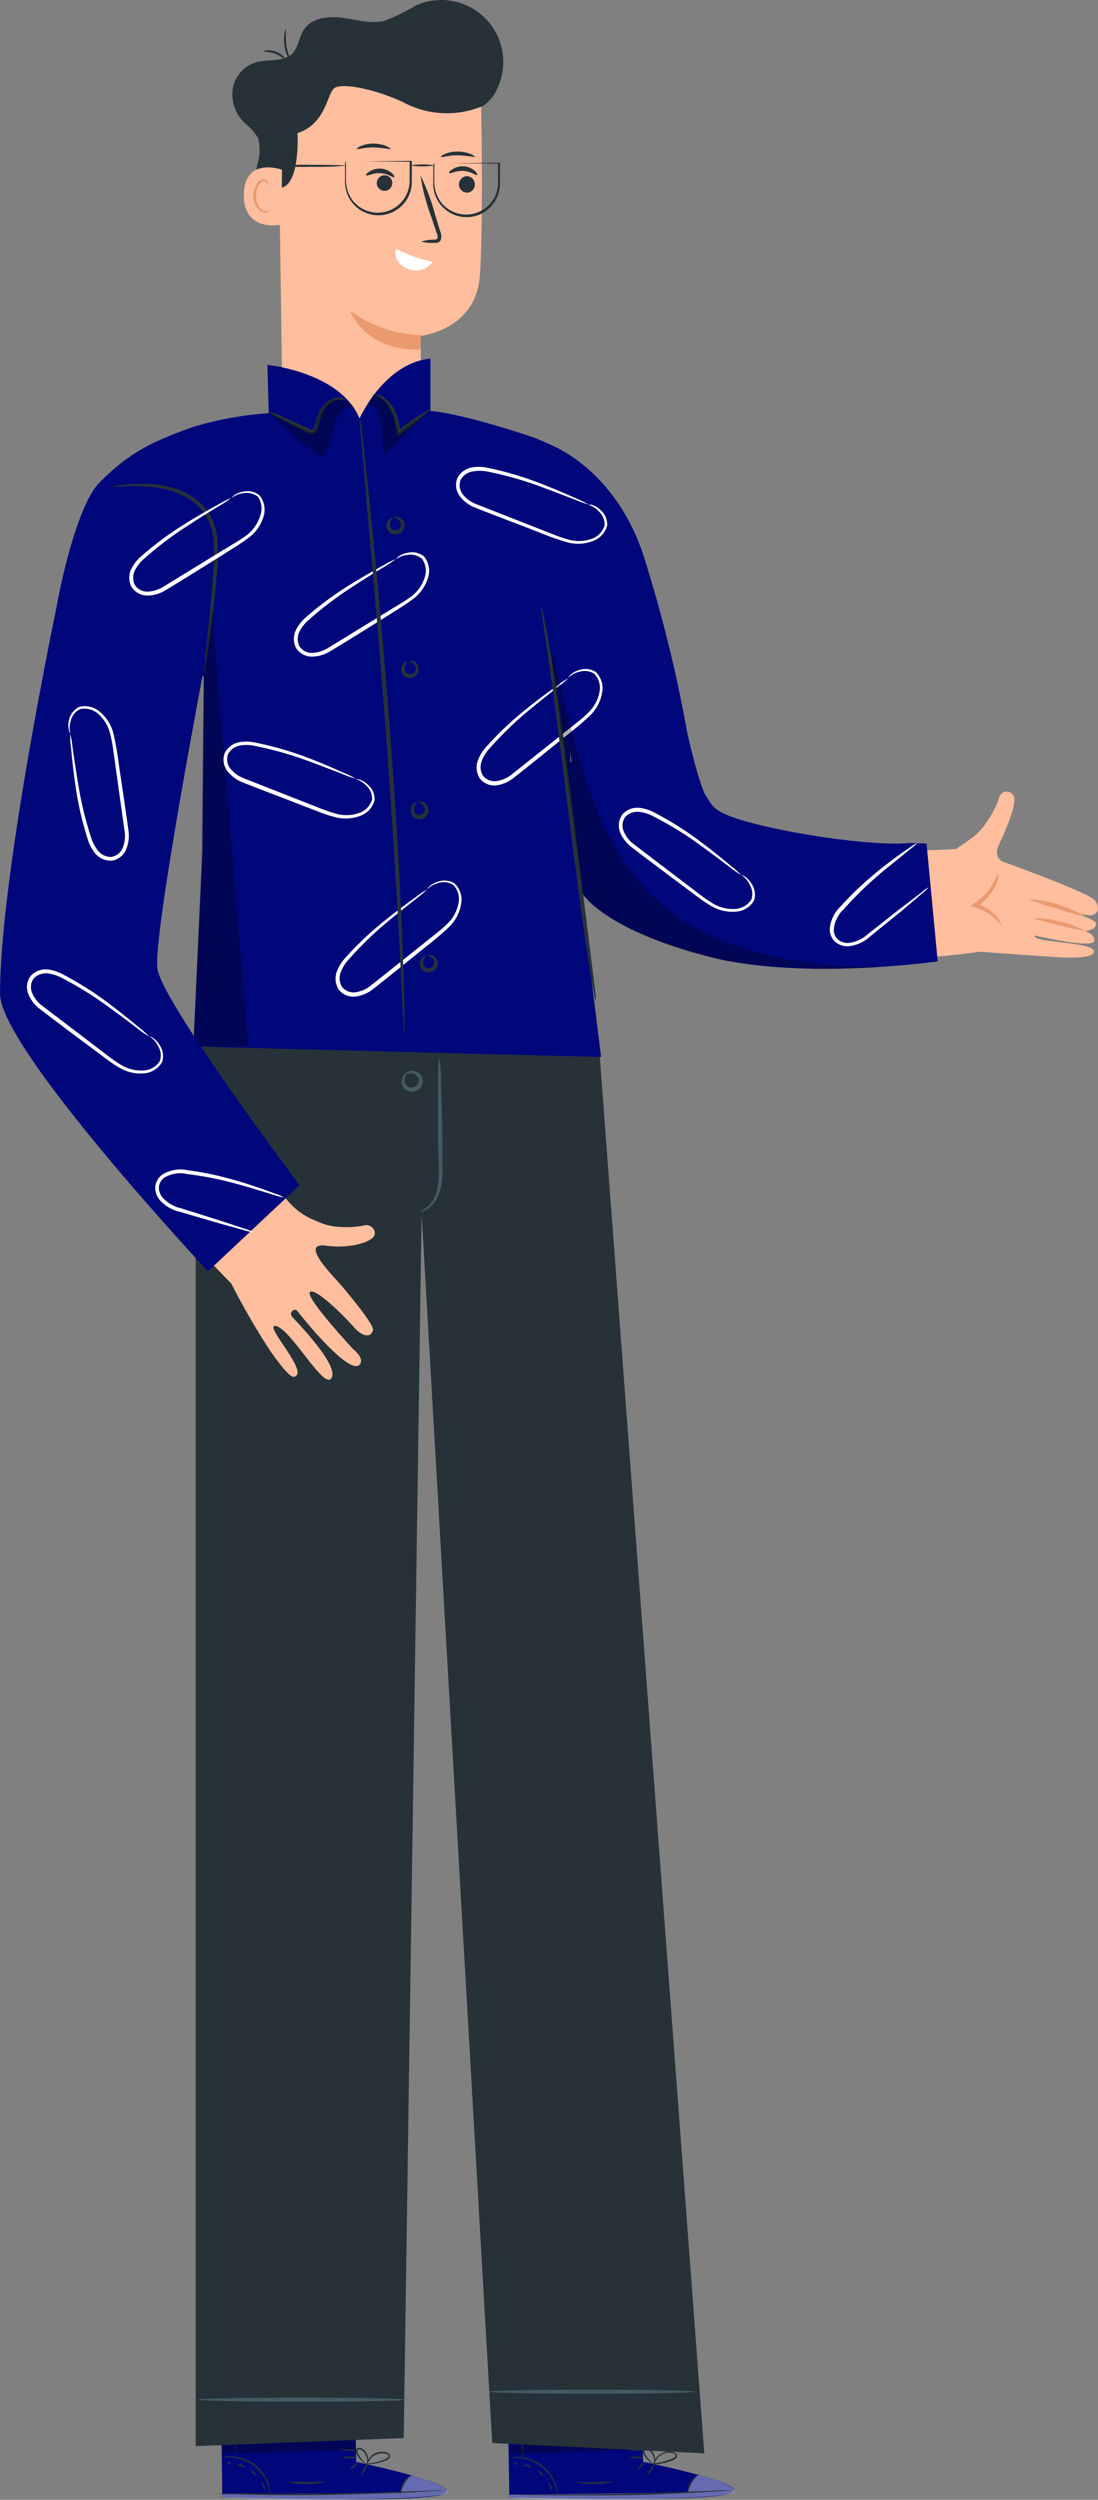 <svg xmlns="http://www.w3.org/2000/svg" width="114.629" height="260.832" viewBox="0 0 114.629 260.832"><rect x="0" y="0" width="114.629" height="260.832" fill="#808080" stroke="none"/><defs><style>.a{fill:#00077b;}.b{opacity:0.4;}.c{fill:#fff;}.d{fill:#263238;}.e{opacity:0.3;}.f{fill:#455a64;}.g{fill:#ffbe9d;}.h{fill:#eb996e;}</style></defs><path class="a" d="M285.319,455.632l-.17-7.452-13.949.235.138,10.891.866.04c3.851.154,19.6.494,22.153-.324C297.213,458.1,285.319,455.632,285.319,455.632Z" transform="translate(-248.132 -198.752)"/><g class="b" transform="translate(23.205 258.296)"><path class="c" d="M291.169,459.14s4.175,1.125,3.665,1.82-16.433.939-23.464.437v-.307l18.61-.138S290.36,459.18,291.169,459.14Z" transform="translate(-271.37 -459.14)"/></g><path class="d" d="M271.12,461.445h.93l2.533.065c2.144.04,5.105.065,8.374,0s6.23-.162,8.366-.267l2.541-.146.688-.049h.235a.91.91,0,0,0-.243,0h-.688l-2.533.089c-2.144.081-5.1.17-8.366.218s-6.23.049-8.374,0h-3.22A1.1,1.1,0,0,0,271.12,461.445Z" transform="translate(-248.117 -201.206)"/><path class="d" d="M294.349,461.131a3.633,3.633,0,0,1,1.3-2.2,2.249,2.249,0,0,0-1.3,2.2Z" transform="translate(-252.55 -200.804)"/><path class="d" d="M289.218,458.873a2.963,2.963,0,0,0,.437-.542c.2-.324.324-.607.283-.631s-.235.218-.429.542S289.178,458.849,289.218,458.873Z" transform="translate(-251.57 -200.568)"/><path class="d" d="M287.809,458.242a2.154,2.154,0,0,0,.494-.332c.243-.218.4-.429.372-.461s-.251.113-.493.332S287.785,458.21,287.809,458.242Z" transform="translate(-251.302 -200.52)"/><path class="d" d="M286.91,456.8a1.619,1.619,0,0,0,.728.081,1.569,1.569,0,0,0,.728-.089,1.657,1.657,0,0,0-.728-.081A1.569,1.569,0,0,0,286.91,456.8Z" transform="translate(-251.131 -200.377)"/><path class="d" d="M286.59,455.679a1.4,1.4,0,0,0,.809.218,1.448,1.448,0,0,0,.809-.121,4.61,4.61,0,0,0-.809-.049A4.089,4.089,0,0,0,286.59,455.679Z" transform="translate(-251.07 -200.182)"/><path class="d" d="M289.78,457.332a2.427,2.427,0,0,0,.9,0,5.33,5.33,0,0,0,.955-.226,2.558,2.558,0,0,0,.542-.235.469.469,0,0,0,.218-.283.356.356,0,0,0-.146-.356,1.618,1.618,0,0,0-2.023.518,1.553,1.553,0,0,0-.283.6.615.615,0,0,0,0,.243,2.719,2.719,0,0,1,.4-.769,1.659,1.659,0,0,1,.761-.51,1.4,1.4,0,0,1,1.068.057c.146.105.089.267-.065.364a2.569,2.569,0,0,1-.5.227,5.666,5.666,0,0,1-.914.251C290.128,457.3,289.78,457.308,289.78,457.332Z" transform="translate(-251.679 -200.258)"/><path class="d" d="M289.789,457.275a.809.809,0,0,0,.1-.623,1.472,1.472,0,0,0-.259-.647.89.89,0,0,0-.752-.445.348.348,0,0,0-.267.421,1.019,1.019,0,0,0,.154.4,2.759,2.759,0,0,0,.437.534,1.36,1.36,0,0,0,.518.356,5.955,5.955,0,0,1-.437-.437,3.806,3.806,0,0,1-.38-.534c-.129-.186-.218-.526,0-.574s.453.194.6.372a1.52,1.52,0,0,1,.259.583,3.7,3.7,0,0,1,.032.6Z" transform="translate(-251.453 -200.16)"/><path class="d" d="M271.4,456.789a5.725,5.725,0,0,1,1.028,0,4.644,4.644,0,0,1,2.266.89,4.539,4.539,0,0,1,1.432,1.966c.227.6.251,1,.283,1a1.1,1.1,0,0,0,0-.283,3.742,3.742,0,0,0-.162-.753,4.3,4.3,0,0,0-1.448-2.055,4.232,4.232,0,0,0-2.354-.874,3.65,3.65,0,0,0-.769,0C271.489,456.748,271.392,456.772,271.4,456.789Z" transform="translate(-248.17 -200.369)"/><path class="d" d="M273.051,449.62a50.717,50.717,0,0,0,0,5.729,23.451,23.451,0,0,0,.073-2.864,23.215,23.215,0,0,0-.073-2.864Z" transform="translate(-248.47 -199.026)"/><path class="d" d="M279.76,459.989a8.1,8.1,0,0,0,2.039.17,8.358,8.358,0,0,0,2.039-.194c0-.049-.914,0-2.039,0A14.736,14.736,0,0,0,279.76,459.989Z" transform="translate(-249.766 -200.997)"/><path class="d" d="M276.38,460s.081.186.17.4.154.4.2.388.065-.218-.049-.461A.552.552,0,0,0,276.38,460Z" transform="translate(-249.121 -201.008)"/><path class="d" d="M275.08,458.458a.855.855,0,0,0,.21.324c.154.146.291.235.324.2s-.065-.178-.21-.324S275.112,458.426,275.08,458.458Z" transform="translate(-248.873 -200.712)"/><path class="d" d="M273.25,457.75c0,.049.194.04.4.113s.356.17.4.138-.089-.218-.34-.3S273.234,457.7,273.25,457.75Z" transform="translate(-248.523 -200.563)"/><path class="d" d="M272,457.44c0,.04.065.113.178.154s.227.04.243,0-.065-.113-.186-.162S272,457.392,272,457.44Z" transform="translate(-248.285 -200.511)"/><g class="e" transform="translate(23.116 253.911)"><path d="M271.381,455.856l13.933-.453-.049-1.683-14.006,1.254Z" transform="translate(-271.26 -453.72)"/></g><path class="a" d="M322.331,455.614l-.2-7.444-13.949.3.186,10.9h.866c3.859.129,19.6.4,22.162-.437C334.241,458.025,322.331,455.614,322.331,455.614Z" transform="translate(-255.191 -198.75)"/><g class="b" transform="translate(53.175 258.248)"><path class="c" d="M328.2,459.08s4.183,1.108,3.673,1.8-16.425,1.028-23.464.566v-.316l18.61-.235S327.392,459.137,328.2,459.08Z" transform="translate(-308.41 -459.08)"/></g><path class="d" d="M308.16,461.5h.93l2.541.057c2.144,0,5.1.04,8.374,0s6.222-.194,8.366-.307l2.532-.162.688-.057h-.7l-2.533.105c-2.136.089-5.1.194-8.366.259s-6.222.081-8.366.081H308.16Z" transform="translate(-255.187 -201.204)"/><path class="d" d="M331.389,461.079a3.787,3.787,0,0,1,1.295-2.209A2.282,2.282,0,0,0,331.389,461.079Z" transform="translate(-259.621 -200.792)"/><path class="d" d="M326.25,458.853a1.72,1.72,0,0,0,.429-.542c.194-.324.324-.615.283-.631s-.227.219-.421.542A1.569,1.569,0,0,0,326.25,458.853Z" transform="translate(-258.641 -200.565)"/><path class="d" d="M324.839,458.23a2.221,2.221,0,0,0,.485-.34c.235-.219.4-.429.372-.461s-.251.121-.485.34S324.807,458.2,324.839,458.23Z" transform="translate(-258.371 -200.516)"/><path class="d" d="M323.93,456.789a3.027,3.027,0,0,0,1.456,0,1.732,1.732,0,0,0-.728-.073,1.57,1.57,0,0,0-.728.073Z" transform="translate(-258.198 -200.378)"/><path class="d" d="M323.6,455.67a1.416,1.416,0,0,0,.809.219,1.376,1.376,0,0,0,.809-.13,5.029,5.029,0,0,0-.809,0A4.047,4.047,0,0,0,323.6,455.67Z" transform="translate(-258.135 -200.181)"/><path class="d" d="M326.81,457.315a2.364,2.364,0,0,0,.9,0,5.108,5.108,0,0,0,.947-.227,3.053,3.053,0,0,0,.542-.235.493.493,0,0,0,.218-.283.364.364,0,0,0-.146-.356,1.659,1.659,0,0,0-2.306,1.125.509.509,0,0,0,0,.243,2.67,2.67,0,0,1,.388-.809,1.659,1.659,0,0,1,.761-.51,1.4,1.4,0,0,1,1.068.049c.146.105.089.275-.065.372a2.563,2.563,0,0,1-.5.226,6.725,6.725,0,0,1-.914.259C327.15,457.282,326.81,457.29,326.81,457.315Z" transform="translate(-258.748 -200.256)"/><path class="d" d="M326.816,457.255a.922.922,0,0,0,.089-.623,1.472,1.472,0,0,0-.259-.647.906.906,0,0,0-.76-.445.364.364,0,0,0-.267.421,1.1,1.1,0,0,0,.162.4,2.757,2.757,0,0,0,.437.534,1.359,1.359,0,0,0,.518.356s-.178-.162-.437-.437a3.039,3.039,0,0,1-.38-.534c-.129-.186-.218-.526,0-.566s.461.186.6.364a1.5,1.5,0,0,1,.267.583,3.237,3.237,0,0,1,.032.6Z" transform="translate(-258.519 -200.156)"/><path class="d" d="M308.42,456.86a5.721,5.721,0,0,1,1.028,0,4.393,4.393,0,0,1,3.714,2.832c.227.6.251,1,.283,1s0-.105,0-.283a4.769,4.769,0,0,0-.17-.753,4.3,4.3,0,0,0-1.456-2.047,4.385,4.385,0,0,0-2.363-.866,3.463,3.463,0,0,0-.769.04.681.681,0,0,0-.267.081Z" transform="translate(-255.237 -200.384)"/><path class="d" d="M310.032,449.68a23.671,23.671,0,0,0-.057,2.864,23.217,23.217,0,0,0,.105,2.872,24.724,24.724,0,0,0,.065-2.872A24.053,24.053,0,0,0,310.032,449.68Z" transform="translate(-255.53 -199.038)"/><path class="d" d="M316.79,459.984a8.524,8.524,0,0,0,2.047.162,7.719,7.719,0,0,0,2.031-.21,17.252,17.252,0,0,0-2.039.04C317.7,460.016,316.8,459.984,316.79,459.984Z" transform="translate(-256.835 -200.992)"/><path class="d" d="M313.42,460.076s.073.186.17.4.154.388.2.388.065-.227-.049-.461S313.444,460.012,313.42,460.076Z" transform="translate(-256.192 -201.02)"/><path class="d" d="M312.11,458.518a.8.8,0,0,0,.21.316c.154.138.291.235.324.2s-.065-.178-.21-.324S312.142,458.486,312.11,458.518Z" transform="translate(-255.942 -200.724)"/><path class="d" d="M310.27,457.811c0,.049.2.04.4.113s.356.17.4.138-.089-.218-.348-.3S310.254,457.77,310.27,457.811Z" transform="translate(-255.59 -200.574)"/><path class="d" d="M309,457.51c0,.041.065.113.178.154s.227.04.243,0-.065-.113-.178-.162S309,457.462,309,457.51Z" transform="translate(-255.348 -200.525)"/><g class="e" transform="translate(53.061 253.903)"><path d="M308.4,455.911l13.925-.526-.057-1.675-14,1.319Z" transform="translate(-308.27 -453.71)"/></g><path class="d" d="M267.94,274.63V420.852l21.716-.841,1.869-127.726L298.9,420.529l22.137,1.076-10.907-145.7Z" transform="translate(-247.51 -165.623)"/><path class="f" d="M298.888,276.23a14.362,14.362,0,0,1,.186,2.492c.057,1.529.113,3.657.146,6v3.309a6.474,6.474,0,0,1-.445,2.711,3.035,3.035,0,0,1-1.238,1.4,1.116,1.116,0,0,1-.647.2,3.845,3.845,0,0,0,.566-.34,3.058,3.058,0,0,0,1.044-1.375,6.619,6.619,0,0,0,.34-2.6c0-1.028-.04-2.136-.065-3.3v-6a15.538,15.538,0,0,1,.113-2.492Z" transform="translate(-253.036 -165.928)"/><path class="f" d="M295.119,278.2c.04.049-.283.243-.291.744a.809.809,0,0,0,.307.688.752.752,0,0,0,.866-.065.655.655,0,0,0,.048-1.084.906.906,0,0,0-.874-.21v-.162c.178.089.267.154.251.186s-.113,0-.316,0l-.17-.04.162-.121a1.019,1.019,0,0,1,1.173.089,1.04,1.04,0,0,1-.024,1.723,1.133,1.133,0,0,1-1.343,0,1.092,1.092,0,0,1-.372-1.028.979.979,0,0,1,.348-.623C295.013,278.184,295.11,278.184,295.119,278.2Z" transform="translate(-252.584 -166.264)"/><path class="f" d="M289.939,449.31c0,.113-4.855.21-10.874.21s-10.874-.1-10.874-.21,4.855-.21,10.874-.21S289.939,449.189,289.939,449.31Z" transform="translate(-247.558 -198.927)"/><path class="f" d="M327.319,448.28c0,.121-4.855.21-10.794.21s-10.785-.089-10.785-.21,4.855-.21,10.785-.21S327.319,448.167,327.319,448.28Z" transform="translate(-254.726 -198.73)"/><path class="d" d="M277.906,158.146a1.3,1.3,0,0,1-1.837,1.537c-.858-.437-.963-1.618-.809-2.565a4.986,4.986,0,0,0,.089-2.832,6.367,6.367,0,0,0-1.473-1.618,4.134,4.134,0,0,1-1.157-3.52,3.479,3.479,0,0,1,2.427-2.743c1.262-.356,2.816,0,3.754-.882.68-.663.72-1.748,1.246-2.533.809-1.23,2.549-1.424,4.046-1.222s2.945.663,4.377.307a21.4,21.4,0,0,0,3.293-1.618,6.473,6.473,0,0,1,8.39,8.852,4.1,4.1,0,0,1-2,1.982" transform="translate(-248.414 -139.905)"/><path class="g" d="M286.293,191.028h0a7.282,7.282,0,0,0,7.242-7.363l-.089-6.918s5.809-.583,6.2-6.343.105-19.046.105-19.046h0a20.082,20.082,0,0,0-20.268,1.432l-.89.615.437,30.471a7.282,7.282,0,0,0,7.266,7.153Z" transform="translate(-249.543 -141.693)"/><path class="d" d="M302.677,164.337a.858.858,0,0,1,0-1.707h.146a.866.866,0,0,1,0,1.715A.267.267,0,0,1,302.677,164.337Z" transform="translate(-253.993 -144.243)"/><path class="d" d="M303.569,162.257c-.1.1-.639-.372-1.432-.421s-1.392.332-1.473.227.057-.218.316-.4a1.95,1.95,0,0,1,2.322.154C303.537,162.031,303.61,162.217,303.569,162.257Z" transform="translate(-253.752 -144)"/><path class="d" d="M292.6,162.672a.809.809,0,1,1-.628-.148.809.809,0,0,1,.628.148Z" transform="translate(-251.971 -144.22)"/><path class="d" d="M292.859,162.547c-.089.089-.631-.372-1.424-.421s-1.4.332-1.481.227.065-.227.324-.4a1.982,1.982,0,0,1,2.322.154C292.835,162.312,292.908,162.5,292.859,162.547Z" transform="translate(-251.708 -144.055)"/><path class="d" d="M297.029,169.432a4.175,4.175,0,0,1,1.295-.2c.21,0,.372-.049.4-.154a1.108,1.108,0,0,0-.113-.607l-.542-1.618a21.545,21.545,0,0,1-1.125-4.321,22.656,22.656,0,0,1,1.553,4.183c.178.566.34,1.117.51,1.659a1.278,1.278,0,0,1,.065.866.55.55,0,0,1-.372.316,1.5,1.5,0,0,1-.364,0A3.722,3.722,0,0,1,297.029,169.432Z" transform="translate(-253.046 -144.224)"/><path class="c" d="M293.784,172a14.563,14.563,0,0,0,3.835,1.343,2.2,2.2,0,0,1-2.638.736C293.291,173.327,293.784,172,293.784,172Z" transform="translate(-252.431 -146.032)"/><path class="h" d="M295.255,182.529a13.407,13.407,0,0,1-7.4-2.549s1.553,4.248,7.331,4.046Z" transform="translate(-251.312 -147.555)"/><path class="d" d="M299.458,152.457a9.608,9.608,0,0,1-8.091-.421c-3.034-1.44-6.538-2.1-7.282-1.489s-.866,3.714-3.819,4.677c0,0,.324,5.89-2.031,5.72s-1.068-9.321-1.068-9.321l5.664-2.921,6.271-1.3,5.931.712,4.6,1.165Z" transform="translate(-249.204 -141.336)"/><path class="g" d="M278.139,161.741c-.1-.04-3.9-1.384-3.989,2.565s3.892,3.236,3.908,3.107S278.139,161.741,278.139,161.741Z" transform="translate(-248.695 -144.025)"/><path class="h" d="M277.12,166.189a1.27,1.27,0,0,1-.186.1.7.7,0,0,1-.518,0,1.7,1.7,0,0,1-.752-1.545,2.355,2.355,0,0,1,.21-.979.809.809,0,0,1,.534-.518.348.348,0,0,1,.4.194c.057.113,0,.194.049.2s.089-.065.057-.227a.429.429,0,0,0-.146-.251.55.55,0,0,0-.38-.113.987.987,0,0,0-.736.6,2.363,2.363,0,0,0-.259,1.092,1.8,1.8,0,0,0,.963,1.732.728.728,0,0,0,.631-.1C277.112,166.286,277.128,166.2,277.12,166.189Z" transform="translate(-248.931 -144.323)"/><path class="d" d="M276.59,146.5a1.877,1.877,0,0,1,1.375.049,1.812,1.812,0,0,1,1.068.866,6.472,6.472,0,0,0-1.141-.68,6.862,6.862,0,0,0-1.3-.235Z" transform="translate(-249.161 -141.144)"/><path class="d" d="M279.492,143.61c.065,0,0,.809.1,1.82a8.09,8.09,0,0,0,.55,1.715,1.767,1.767,0,0,1-.332-.429,3.859,3.859,0,0,1-.413-1.254A4.142,4.142,0,0,1,279.492,143.61Z" transform="translate(-249.685 -140.612)"/><path class="d" d="M299.57,160c0-.049.154-.186.469-.316a3.512,3.512,0,0,1,1.327-.235,3.762,3.762,0,0,1,1.319.259c.316.138.485.283.461.324a16.561,16.561,0,0,0-1.788-.194C300.379,159.83,299.619,160.105,299.57,160Z" transform="translate(-253.548 -143.636)"/><path class="d" d="M288.7,158.97a1.221,1.221,0,0,1,.469-.307,3.422,3.422,0,0,1,1.319-.243,3.536,3.536,0,0,1,1.319.267c.316.138.485.275.461.324a16.562,16.562,0,0,0-1.78-.194C289.517,158.816,288.74,159.075,288.7,158.97Z" transform="translate(-251.473 -143.439)"/><path class="d" d="M298.7,160.9a.729.729,0,0,1,0,.227v1.626a3.8,3.8,0,0,0,.186,1.286,3.455,3.455,0,0,0,.809,1.311,3.383,3.383,0,0,0,1.562.858,3.114,3.114,0,0,0,.955.081,2.994,2.994,0,0,0,.987-.21,3.317,3.317,0,0,0,2.152-3.236V160.9l.089.089-4.855-.049h-1.942a3.668,3.668,0,0,1,.485,0h1.4l4.944-.049h.089v2.039a3.528,3.528,0,0,1-2.274,3.423,3.375,3.375,0,0,1-1.044.21,3.286,3.286,0,0,1-1.02-.1,3.5,3.5,0,0,1-1.618-.914,3.551,3.551,0,0,1-.85-1.384,3.634,3.634,0,0,1-.162-1.335v-1.642a1.667,1.667,0,0,1,.105-.291Z" transform="translate(-253.361 -143.911)"/><path class="d" d="M287.3,160.658v1.853a3.739,3.739,0,0,0,.186,1.278,3.334,3.334,0,0,0,.809,1.319,3.4,3.4,0,0,0,1.553.858,3.171,3.171,0,0,0,.963.081,3.043,3.043,0,0,0,.987-.21,3.237,3.237,0,0,0,1.618-1.311,3.375,3.375,0,0,0,.534-1.926v-1.942l.1.089L289.2,160.7h-1.942a3.517,3.517,0,0,1,.486,0h1.392l4.952-.049h.089v2.039a3.5,3.5,0,0,1-2.274,3.423,3.375,3.375,0,0,1-1.044.21,3.236,3.236,0,0,1-1.011-.1,3.471,3.471,0,0,1-2.476-2.3,3.826,3.826,0,0,1-.17-1.335c0-.388,0-.728,0-1.011v-.631A.809.809,0,0,1,287.3,160.658Z" transform="translate(-251.185 -143.865)"/><path class="d" d="M298.225,161.215a8.788,8.788,0,0,1-2.605,0A8.091,8.091,0,0,1,298.225,161.215Z" transform="translate(-252.794 -143.953)"/><path class="d" d="M278.43,161.271a32.294,32.294,0,0,1,3.6-.113c1.99,0,3.6.04,3.6.089a32.289,32.289,0,0,1-3.6.113A33.98,33.98,0,0,1,278.43,161.271Z" transform="translate(-249.512 -143.96)"/><path class="g" d="M325.775,225.4s2.573,15.373,4.345,16.085c9.806,3.876,21.563,3.584,25.73,3.325.5-.324,1.092-.728,1.764-1.238a6.394,6.394,0,0,0,1.473-1.618,10.17,10.17,0,0,0,1.262-2.427.809.809,0,0,1,1.537-.243c.275.7-.372,2.573-1.562,5.105,0,0-.655,1.359.542,1.78s8.827,3.236,9.45,3.957.445,1.562-.485,1.618A44.4,44.4,0,0,1,364,250.39s6.392,1.456,6.473,2.168c.1,1.076-2.3,1.165-6.473-.372,0,0,6.683.631,6.287,2.233-.194.809-6.182-.583-6.182-.583-.518.744,6.182.639,6.157,1.659,0,.469-.939.769-4.046.583-1.893-.121-5.025-.356-8.14-.566v.049s-39.93,5.939-43.142-11.934c-2.168-12.137-1.473-11.8-2.233-18.245" transform="translate(-256.054 -156.221)"/><path class="h" d="M371.1,257.89c-.049,0-.275-.283-.728-.688a4.992,4.992,0,0,0-2.063-1.125l-.445-.121.4-.267c.089-.057.186-.113.283-.186a6.11,6.11,0,0,0,1.731-1.934c.34-.591.469-1,.534-.979a2.071,2.071,0,0,1-.267,1.117,5.154,5.154,0,0,1-1.756,2.136c-.105.081-.21.146-.307.21l-.057-.38A4.45,4.45,0,0,1,370.571,257C371,257.493,371.137,257.865,371.1,257.89Z" transform="translate(-266.584 -161.415)"/><path class="h" d="M381.364,257.675a17.465,17.465,0,0,1-3.018-.866,18.308,18.308,0,0,1-2.986-.979A14.038,14.038,0,0,1,381.364,257.675Z" transform="translate(-268.015 -162.034)"/><path class="h" d="M381.421,259.631A47.208,47.208,0,0,1,376,258.32a11.554,11.554,0,0,1,5.421,1.311Z" transform="translate(-268.138 -162.509)"/><path class="g" d="M281.081,283.074a9.412,9.412,0,0,1-2.549.146,6.108,6.108,0,0,1-2.007-.437l-.809-.348a7.153,7.153,0,0,1-3.01-2.508c-3.3-4.855-13.237-19.459-14.613-22.655-1.618-3.843,4.547-33.246,4.547-33.246l-12.218-3.965s-5.923,25.892-5.607,38.586c.2,8.091,22.4,30.455,22.42,30.479a78.137,78.137,0,0,0,4.045,7c2.185,3.075,2.468,2.889,2.783,2.573.809-.849-3.641-5.567-2.088-5.114s4.814,6.408,5.664,5.486c1.1-1.206-3.681-6.052-4.046-6.473s.243-1,.558-.583c.461.6,5.4,6.748,6.473,5.583.607-.647-.655-1.618-.655-1.618s-5.049-5.421-4.515-5.955,3.617,2.541,4.58,3.649,1.861,1.1,2,.275c.089-.566-2.775-4.046-3.754-5.122s-3.706-3.989-1.189-3.649,4.571-.348,5-.922S281.834,282.839,281.081,283.074Z" transform="translate(-243.094 -155.206)"/><path class="a" d="M265.339,219.315l-.138,17.962-.955,20.648,42.559,1.1-2.743-22.162-1.092-20.972s3.325-13.876,2.508-16a8.706,8.706,0,0,0-5.162-5.284c-.55-.316-8.391-2.824-11.328-2.986V186.15c-4.855.477-7.4,6.246-7.4,6.246-2.023-4.855-9.62-5.591-9.62-5.591l.138,5.041a35.769,35.769,0,0,0-7.962,1.456c-4.24,1.529-6.578,2.63-9.709,5.785-2.185,2.185-4.046,10.138-4.612,13.82" transform="translate(-244.051 -148.733)"/><path class="d" d="M285.425,191.43a1.991,1.991,0,0,0-1.424.186,2.378,2.378,0,0,0-1.011,1.173,5.664,5.664,0,0,0-.316.906c-.049.162-.089.332-.138.5a1.173,1.173,0,0,1-.267.583.631.631,0,0,1-.372.186.809.809,0,0,1-.356-.073l-.494-.227-.89-.445-1.473-.761a6.222,6.222,0,0,1-1.335-.809,5.663,5.663,0,0,1,1.464.526l1.545.688.9.421.469.21c.146.057.2.049.275,0a3.787,3.787,0,0,0,.307-.906,5.256,5.256,0,0,1,.364-.963,2.564,2.564,0,0,1,1.222-1.27,1.788,1.788,0,0,1,1.181-.138C285.32,191.292,285.433,191.414,285.425,191.43Z" transform="translate(-249.306 -149.692)"/><path class="d" d="M296.928,192.2a24.1,24.1,0,0,1-3.293,2.735l-.275.2-.057-.34a2.844,2.844,0,0,0-.081-.429,4.976,4.976,0,0,0-1.238-2.9,4.352,4.352,0,0,0-1.125-.712,1.618,1.618,0,0,1,1.327.486,3.447,3.447,0,0,1,.939,1.254,7.564,7.564,0,0,1,.51,1.8l.081.437-.332-.138A23.07,23.07,0,0,1,296.928,192.2Z" transform="translate(-251.885 -149.609)"/><path class="a" d="M312.958,197.12s6.991,2.379,10.033,11.821a146.948,146.948,0,0,1,4.531,18.407l-11.91,4.046L311.17,204.3Z" transform="translate(-255.762 -150.827)"/><path class="a" d="M328.423,234.48s1.246,5.542,1.966,6.562.5,1.812,6.109,3.123,12.655,2.063,15.147,1.748l1.748.065,1.165,12.29s-14.054,1.99-23.521-.413-13.617-5.664-14.127-7.792-1.019-12.517-1.019-12.517Z" transform="translate(-256.663 -157.958)"/><path class="d" d="M293.4,206.583c0-.049.324-.194.712.138a.963.963,0,0,1,.324.809.93.93,0,0,1-.744.809.914.914,0,0,1-1-.372.963.963,0,0,1-.057-.858c.21-.469.591-.485.583-.437a1.173,1.173,0,0,0-.3.534.688.688,0,0,0,.1.542.558.558,0,0,0,.591.178.534.534,0,0,0,.445-.413.688.688,0,0,0-.146-.534C293.676,206.639,293.4,206.647,293.4,206.583Z" transform="translate(-252.209 -152.619)"/><path class="d" d="M295.321,225.187a.614.614,0,0,1,.712.146.93.93,0,1,1-1.424,1.189.963.963,0,0,1-.057-.858c.21-.469.591-.486.583-.429a1.266,1.266,0,0,0-.3.526.712.712,0,0,0,.1.55.591.591,0,0,0,.591.178.566.566,0,0,0,.453-.421.72.72,0,0,0-.154-.534C295.6,225.252,295.329,225.252,295.321,225.187Z" transform="translate(-252.576 -156.174)"/><path class="d" d="M296.51,243.344c0-.04.316-.194.712.146a.935.935,0,1,1-1.481.332c.2-.469.583-.486.574-.429a1.2,1.2,0,0,0-.291.526.68.68,0,0,0,.1.55.615.615,0,0,0,1.036-.243.688.688,0,0,0-.154-.534C296.785,243.408,296.51,243.408,296.51,243.344Z" transform="translate(-252.801 -159.637)"/><path class="d" d="M297.7,263.113c0-.049.324-.194.712.138a.89.89,0,0,1-.421,1.57.93.93,0,0,1-1-.372.963.963,0,0,1-.057-.858c.21-.469.591-.494.583-.437a1.177,1.177,0,0,0-.3.526.7.7,0,0,0,.1.55.558.558,0,0,0,.591.178.55.55,0,0,0,.445-.413.7.7,0,0,0-.146-.542C297.976,263.169,297.7,263.169,297.7,263.113Z" transform="translate(-253.03 -163.41)"/><path class="d" d="M266.73,221.978a5.665,5.665,0,0,1,.081-1.084c.081-.809.194-1.772.324-2.953s.283-2.727.421-4.377c.057-.809.121-1.691.194-2.589a17.331,17.331,0,0,0,0-2.751,5.955,5.955,0,0,0-.809-2.557,5.542,5.542,0,0,0-1.748-1.772,9.005,9.005,0,0,0-4.046-1.286,25.08,25.08,0,0,0-2.953-.04,6.613,6.613,0,0,1-1.084,0,4.692,4.692,0,0,1,1.076-.162,20.113,20.113,0,0,1,2.986-.081,8.9,8.9,0,0,1,4.264,1.254,5.979,5.979,0,0,1,1.893,1.877,6.335,6.335,0,0,1,.809,2.735,17.276,17.276,0,0,1,0,2.824c-.073.9-.146,1.764-.227,2.589-.154,1.659-.332,3.139-.5,4.385s-.34,2.241-.461,2.937a5,5,0,0,1-.218,1.052Z" transform="translate(-245.443 -151.816)"/><g class="e" transform="translate(28.011 41.66)"><path d="M277.31,192.693s5.146,5.3,5.858,4.515,1.036-5.882,3.123-4.855a2,2,0,0,0-1.295-.93c-.809-.081-2.079-.2-2.719,2.711,0,0,0,.906-.688.639S277.31,192.693,277.31,192.693Z" transform="translate(-277.31 -191.393)"/></g><g class="e" transform="translate(38.328 41.139)"><path d="M290.06,191.858a1.424,1.424,0,0,1,1.359,1.125,33.982,33.982,0,0,1,.34,4.191l4.563-4.507-2.994,2.079s-.4-3.544-2.622-4Z" transform="translate(-290.06 -190.75)"/></g><g class="e" transform="translate(20.163 63.6)"><path d="M269.584,218.51l3.8,45.593H267.61l.858-18.82.235-20.171Z" transform="translate(-267.61 -218.51)"/></g><path class="c" d="M270.051,203.953a.808.808,0,0,1,.259-.267,2.274,2.274,0,0,1,1-.4,1.974,1.974,0,0,1,1.659.4,2.379,2.379,0,0,1,.413,2.225,4.264,4.264,0,0,1-1.618,2.241c-.809.615-1.675,1.125-2.589,1.707-1.853,1.149-3.859,2.427-6.028,3.73a3.731,3.731,0,0,1-1.861.55,1.974,1.974,0,0,1-1.7-.93,2.111,2.111,0,0,1,0-1.861,4.328,4.328,0,0,1,1.084-1.359,34.273,34.273,0,0,1,4.677-3.431c1.4-.866,2.565-1.513,3.374-1.958a9.914,9.914,0,0,1,1.278-.647,9.168,9.168,0,0,1-1.2.809c-.809.485-1.918,1.165-3.293,2.063a36.847,36.847,0,0,0-4.58,3.463,4.118,4.118,0,0,0-.979,1.238,1.755,1.755,0,0,0,0,1.5,1.537,1.537,0,0,0,1.343.7,3.326,3.326,0,0,0,1.618-.5l6.028-3.69c.922-.574,1.829-1.076,2.581-1.618a4,4,0,0,0,1.5-2.047,2.144,2.144,0,0,0-.2-2.023,1.845,1.845,0,0,0-1.481-.4A2.654,2.654,0,0,0,270.051,203.953Z" transform="translate(-245.875 -151.996)"/><path class="c" d="M291.281,211.833a.809.809,0,0,1,.259-.267,2.274,2.274,0,0,1,1-.4,1.974,1.974,0,0,1,1.659.4,2.379,2.379,0,0,1,.413,2.225A4.345,4.345,0,0,1,293,216.032c-.809.615-1.675,1.125-2.589,1.707-1.853,1.149-3.859,2.427-6.028,3.722a3.657,3.657,0,0,1-1.869.55,1.934,1.934,0,0,1-1.691-.922,2.112,2.112,0,0,1,0-1.861,4.223,4.223,0,0,1,1.084-1.359,34.273,34.273,0,0,1,4.677-3.431c1.4-.866,2.565-1.513,3.374-1.958a9.907,9.907,0,0,1,1.278-.647,9.492,9.492,0,0,1-1.2.809c-.809.494-1.918,1.173-3.293,2.071a36.846,36.846,0,0,0-4.58,3.463,4.116,4.116,0,0,0-.979,1.238,1.707,1.707,0,0,0,0,1.5,1.545,1.545,0,0,0,1.343.712,3.35,3.35,0,0,0,1.618-.5l6.028-3.69c.914-.574,1.829-1.076,2.573-1.618a3.965,3.965,0,0,0,1.513-2.047,2.144,2.144,0,0,0-.283-1.974,1.853,1.853,0,0,0-1.481-.4,2.516,2.516,0,0,0-1.214.445Z" transform="translate(-249.927 -153.5)"/><path class="c" d="M285.333,239.448a.874.874,0,0,1,.372.049,2.209,2.209,0,0,1,.922.558,2.007,2.007,0,0,1,.68,1.57,2.379,2.379,0,0,1-1.521,1.667,4.321,4.321,0,0,1-2.743.089c-.963-.243-1.91-.663-2.929-1.036-2.031-.809-4.256-1.618-6.6-2.557a3.81,3.81,0,0,1-1.57-1.157,1.958,1.958,0,0,1-.283-1.909,2.128,2.128,0,0,1,1.5-1.117,4.313,4.313,0,0,1,1.74.049,33.679,33.679,0,0,1,5.55,1.618c1.545.591,2.759,1.133,3.6,1.513a9.172,9.172,0,0,1,1.286.623,8.4,8.4,0,0,1-1.351-.477c-.858-.324-2.1-.809-3.633-1.375a36.991,36.991,0,0,0-5.526-1.562,4,4,0,0,0-1.618-.04,1.748,1.748,0,0,0-1.206.9,1.545,1.545,0,0,0,.243,1.5,3.285,3.285,0,0,0,1.4,1.011l6.57,2.581c1.02.388,1.966.809,2.88,1.06a3.989,3.989,0,0,0,2.541,0,2.136,2.136,0,0,0,1.4-1.416,1.813,1.813,0,0,0-.566-1.424A2.687,2.687,0,0,0,285.333,239.448Z" transform="translate(-248.195 -158.16)"/><path class="c" d="M315.334,204.066a.809.809,0,0,1,.372,0,2.241,2.241,0,0,1,.922.558,1.982,1.982,0,0,1,.688,1.57,2.371,2.371,0,0,1-1.529,1.667,4.264,4.264,0,0,1-2.743.089,28.911,28.911,0,0,1-2.921-1.036c-2.039-.809-4.264-1.618-6.61-2.557a3.6,3.6,0,0,1-1.562-1.157,1.934,1.934,0,0,1-.283-1.909,2.12,2.12,0,0,1,1.489-1.117,4.312,4.312,0,0,1,1.74.049,34.6,34.6,0,0,1,5.559,1.659c1.537.6,2.759,1.133,3.6,1.513a8.129,8.129,0,0,1,1.278.631,10.207,10.207,0,0,1-1.343-.477c-.858-.332-2.1-.809-3.641-1.384a36.7,36.7,0,0,0-5.526-1.562,4.142,4.142,0,0,0-1.618,0,1.715,1.715,0,0,0-1.206.89,1.545,1.545,0,0,0,.251,1.5A3.236,3.236,0,0,0,303.642,204l6.578,2.581c1.011.388,1.966.809,2.872,1.06a4.046,4.046,0,0,0,2.549,0,2.144,2.144,0,0,0,1.4-1.424,1.869,1.869,0,0,0-.566-1.424,2.476,2.476,0,0,0-1.141-.728Z" transform="translate(-253.923 -151.397)"/><path class="c" d="M295.544,254.383a.809.809,0,0,1,.227-.3,2.241,2.241,0,0,1,.947-.518,1.99,1.99,0,0,1,1.7.2,2.354,2.354,0,0,1,.672,2.152,4.313,4.313,0,0,1-1.295,2.427,30.228,30.228,0,0,1-2.371,2.007c-1.691,1.367-3.536,2.872-5.526,4.434a3.633,3.633,0,0,1-1.788.769,1.918,1.918,0,0,1-1.788-.712,2.136,2.136,0,0,1-.218-1.853,4.491,4.491,0,0,1,.914-1.481,34.336,34.336,0,0,1,4.232-3.973c1.278-1.028,2.363-1.812,3.107-2.346a8.37,8.37,0,0,1,1.189-.809,9.029,9.029,0,0,1-1.092.93c-.712.574-1.764,1.392-3.018,2.427a36.543,36.543,0,0,0-4.118,4,3.867,3.867,0,0,0-.809,1.343,1.715,1.715,0,0,0,.162,1.489,1.537,1.537,0,0,0,1.424.542,3.309,3.309,0,0,0,1.578-.7l5.526-4.394c.809-.688,1.691-1.295,2.363-1.958a4.046,4.046,0,0,0,1.254-2.209,2.136,2.136,0,0,0-.526-1.926,1.821,1.821,0,0,0-1.513-.227A2.532,2.532,0,0,0,295.544,254.383Z" transform="translate(-250.954 -161.582)"/><path class="c" d="M313.744,227.1a.809.809,0,0,1,.227-.3,2.24,2.24,0,0,1,.947-.518,1.99,1.99,0,0,1,1.7.2,2.354,2.354,0,0,1,.671,2.152,4.312,4.312,0,0,1-1.295,2.427,30.209,30.209,0,0,1-2.371,2.007c-1.691,1.367-3.536,2.872-5.526,4.434a3.633,3.633,0,0,1-1.788.809,1.918,1.918,0,0,1-1.788-.712,2.136,2.136,0,0,1-.218-1.853,4.491,4.491,0,0,1,.914-1.481,34.906,34.906,0,0,1,4.224-3.973c1.286-1.028,2.371-1.812,3.115-2.346a8.375,8.375,0,0,1,1.189-.809,9.036,9.036,0,0,1-1.092.93c-.712.574-1.764,1.392-3.018,2.427a37.219,37.219,0,0,0-4.126,4,3.974,3.974,0,0,0-.809,1.343,1.715,1.715,0,0,0,.162,1.489,1.537,1.537,0,0,0,1.424.542,3.309,3.309,0,0,0,1.578-.7l5.526-4.393c.85-.688,1.691-1.295,2.363-1.958a4.046,4.046,0,0,0,1.254-2.209,2.152,2.152,0,0,0-.526-1.926,1.82,1.82,0,0,0-1.513-.227,2.532,2.532,0,0,0-1.222.639Z" transform="translate(-254.428 -156.374)"/><path class="c" d="M360.09,253.218a5.711,5.711,0,0,1-.744.7l-2.112,1.8L354,258.332a3.972,3.972,0,0,1-2.29,1.052,2.015,2.015,0,0,1-1.343-.421,1.772,1.772,0,0,1-.615-1.327,3.641,3.641,0,0,1,1.149-2.427c.574-.631,1.149-1.222,1.715-1.764a39.241,39.241,0,0,1,3.164-2.686c.93-.712,1.707-1.27,2.249-1.618a5.154,5.154,0,0,1,.866-.55,4.978,4.978,0,0,1-.769.688l-2.16,1.748a39.066,39.066,0,0,0-3.083,2.735c-.55.542-1.108,1.125-1.667,1.756a3.237,3.237,0,0,0-1.044,2.168,1.375,1.375,0,0,0,.461,1.02,1.618,1.618,0,0,0,1.068.332,3.625,3.625,0,0,0,2.063-.947L357,255.54l2.217-1.683a4.6,4.6,0,0,1,.874-.639Z" transform="translate(-263.127 -160.652)"/><path class="c" d="M335.332,251.085a.81.81,0,0,1,.34.138,2.282,2.282,0,0,1,.736.809,2,2,0,0,1,.259,1.691,2.363,2.363,0,0,1-1.926,1.189,4.344,4.344,0,0,1-2.662-.655c-.858-.5-1.659-1.157-2.533-1.8-1.748-1.311-3.657-2.719-5.664-4.264a3.682,3.682,0,0,1-1.2-1.537,1.95,1.95,0,0,1,.251-1.918,2.112,2.112,0,0,1,1.74-.663,4.386,4.386,0,0,1,1.618.518,33.979,33.979,0,0,1,4.9,3.115c1.319.987,2.346,1.845,3.05,2.427a9.161,9.161,0,0,1,1.068.955,9.556,9.556,0,0,1-1.173-.809c-.736-.55-1.788-1.359-3.115-2.314a35.786,35.786,0,0,0-4.9-3.01,3.916,3.916,0,0,0-1.5-.461,1.723,1.723,0,0,0-1.408.526,1.545,1.545,0,0,0-.17,1.5,3.293,3.293,0,0,0,1.068,1.359l5.623,4.28c.866.647,1.667,1.311,2.476,1.8a4.046,4.046,0,0,0,2.427.672,2.152,2.152,0,0,0,1.74-.987,1.829,1.829,0,0,0-.162-1.521A2.427,2.427,0,0,0,335.332,251.085Z" transform="translate(-257.933 -159.789)"/><path class="d" d="M318.19,259.216a1.618,1.618,0,0,1-.105-.413l-.218-1.189c-.178-1.044-.413-2.549-.7-4.41-.55-3.73-1.222-8.9-1.926-14.564s-1.359-10.866-1.9-14.564l-.647-4.418c-.073-.477-.129-.874-.178-1.2a2.334,2.334,0,0,1,0-.421,1.392,1.392,0,0,1,.121.4c.065.316.146.712.251,1.189.2,1.036.477,2.533.809,4.393.615,3.722,1.319,8.9,2.023,14.564s1.335,10.81,1.8,14.564c.227,1.821.421,3.317.558,4.426.057.485.105.882.146,1.206a1.506,1.506,0,0,1-.04.429Z" transform="translate(-256.018 -154.82)"/><g class="e" transform="translate(57.382 67.29)"><path d="M313.61,223.07c2.427,8.382,3.236,15.729,7.792,22.655a21.305,21.305,0,0,0,6.335,6.222c4.919,3.131,10.866,4.167,16.676,4.709h3.932a71.479,71.479,0,0,1-15.98-.558s-10.988-1.958-15.284-7.007Z" transform="translate(-313.61 -223.07)"/></g><path class="d" d="M293.748,257.883a4.234,4.234,0,0,1-.065-.655c0-.461-.057-1.084-.105-1.869-.081-1.659-.194-4-.34-6.869-.3-5.793-.809-13.8-1.465-22.655s-1.384-16.829-1.9-22.655c-.243-2.864-.445-5.194-.591-6.853q-.1-1.165-.146-1.869a3.236,3.236,0,0,1,0-.647,3.552,3.552,0,0,1,.105.639c.057.469.129,1.084.227,1.861.178,1.618.421,3.981.728,6.837.591,5.785,1.343,13.755,2.023,22.655s1.117,16.854,1.343,22.655c.113,2.9.178,5.251.21,6.877V257.2a3.413,3.413,0,0,1-.024.68Z" transform="translate(-251.553 -150.195)"/><path class="a" d="M264.4,287.412l9.564-8.981s-14.346-19.1-14.839-22.582,5.025-32.235,5.025-32.235l-15.478-5.874s-5.987,28.4-5.979,40.723C242.7,264.2,264.4,287.412,264.4,287.412Z" transform="translate(-242.69 -154.763)"/><path class="c" d="M251.72,233.843a.809.809,0,0,1-.146-.34,2.265,2.265,0,0,1,0-1.084,1.99,1.99,0,0,1,1.036-1.359,2.354,2.354,0,0,1,2.2.51,4.3,4.3,0,0,1,1.424,2.338,30.373,30.373,0,0,1,.534,3.058c.316,2.16.68,4.507,1.02,7.015a3.673,3.673,0,0,1-.243,1.926,1.942,1.942,0,0,1-1.521,1.189,2.168,2.168,0,0,1-1.691-.728,4.546,4.546,0,0,1-.809-1.537,33.708,33.708,0,0,1-1.286-5.664c-.235-1.618-.364-2.961-.453-3.876a8.576,8.576,0,0,1-.081-1.432,9.042,9.042,0,0,1,.243,1.416c.138.906.316,2.225.591,3.843a36.416,36.416,0,0,0,1.351,5.575,4.127,4.127,0,0,0,.744,1.392A1.732,1.732,0,0,0,256,246.7a1.537,1.537,0,0,0,1.189-.955,3.334,3.334,0,0,0,.194-1.707c-.348-2.484-.68-4.855-.979-7-.162-1.076-.259-2.112-.494-3.026a4.046,4.046,0,0,0-1.254-2.209,2.152,2.152,0,0,0-1.934-.518,1.812,1.812,0,0,0-.955,1.189A2.54,2.54,0,0,0,251.72,233.843Z" transform="translate(-244.373 -157.289)"/><path class="c" d="M272.963,297.264a5.7,5.7,0,0,1-1-.219l-2.686-.744-3.973-1.165a3.949,3.949,0,0,1-2.168-1.295,2.038,2.038,0,0,1-.413-1.351,1.8,1.8,0,0,1,.752-1.254,3.6,3.6,0,0,1,2.67-.437q1.27.17,2.427.413a39.316,39.316,0,0,1,4.005,1.092c1.117.364,2.015.688,2.63.922a4.724,4.724,0,0,1,.947.4,4.182,4.182,0,0,1-1-.243l-2.67-.809c-1.125-.324-2.476-.7-4-1-.752-.146-1.562-.275-2.427-.38a3.237,3.237,0,0,0-2.371.364,1.376,1.376,0,0,0-.583.955,1.618,1.618,0,0,0,.332,1.068,3.6,3.6,0,0,0,1.942,1.173l3.94,1.238,2.654.874A4.5,4.5,0,0,1,272.963,297.264Z" transform="translate(-246.513 -168.692)"/><path class="c" d="M258.978,271.917a.809.809,0,0,1,.34.146,2.176,2.176,0,0,1,.736.809,1.99,1.99,0,0,1,.227,1.7,2.37,2.37,0,0,1-1.918,1.189,4.3,4.3,0,0,1-2.662-.663c-.858-.5-1.659-1.157-2.533-1.8-1.748-1.3-3.657-2.719-5.664-4.264a3.681,3.681,0,0,1-1.189-1.537,1.934,1.934,0,0,1,.251-1.909,2.12,2.12,0,0,1,1.74-.672,4.384,4.384,0,0,1,1.618.518,34.663,34.663,0,0,1,4.9,3.115c1.319,1,2.346,1.845,3.05,2.427a9.154,9.154,0,0,1,1.068.955,8.824,8.824,0,0,1-1.173-.809c-.736-.55-1.788-1.367-3.123-2.322a37.87,37.87,0,0,0-4.855-3.01,4.207,4.207,0,0,0-1.513-.461,1.748,1.748,0,0,0-1.4.526,1.537,1.537,0,0,0-.17,1.513,3.236,3.236,0,0,0,1.068,1.351L253.4,273c.866.647,1.667,1.319,2.476,1.8a4.046,4.046,0,0,0,2.427.663,2.144,2.144,0,0,0,1.74-.987,1.837,1.837,0,0,0-.162-1.521A2.573,2.573,0,0,0,258.978,271.917Z" transform="translate(-243.354 -163.767)"/></svg>